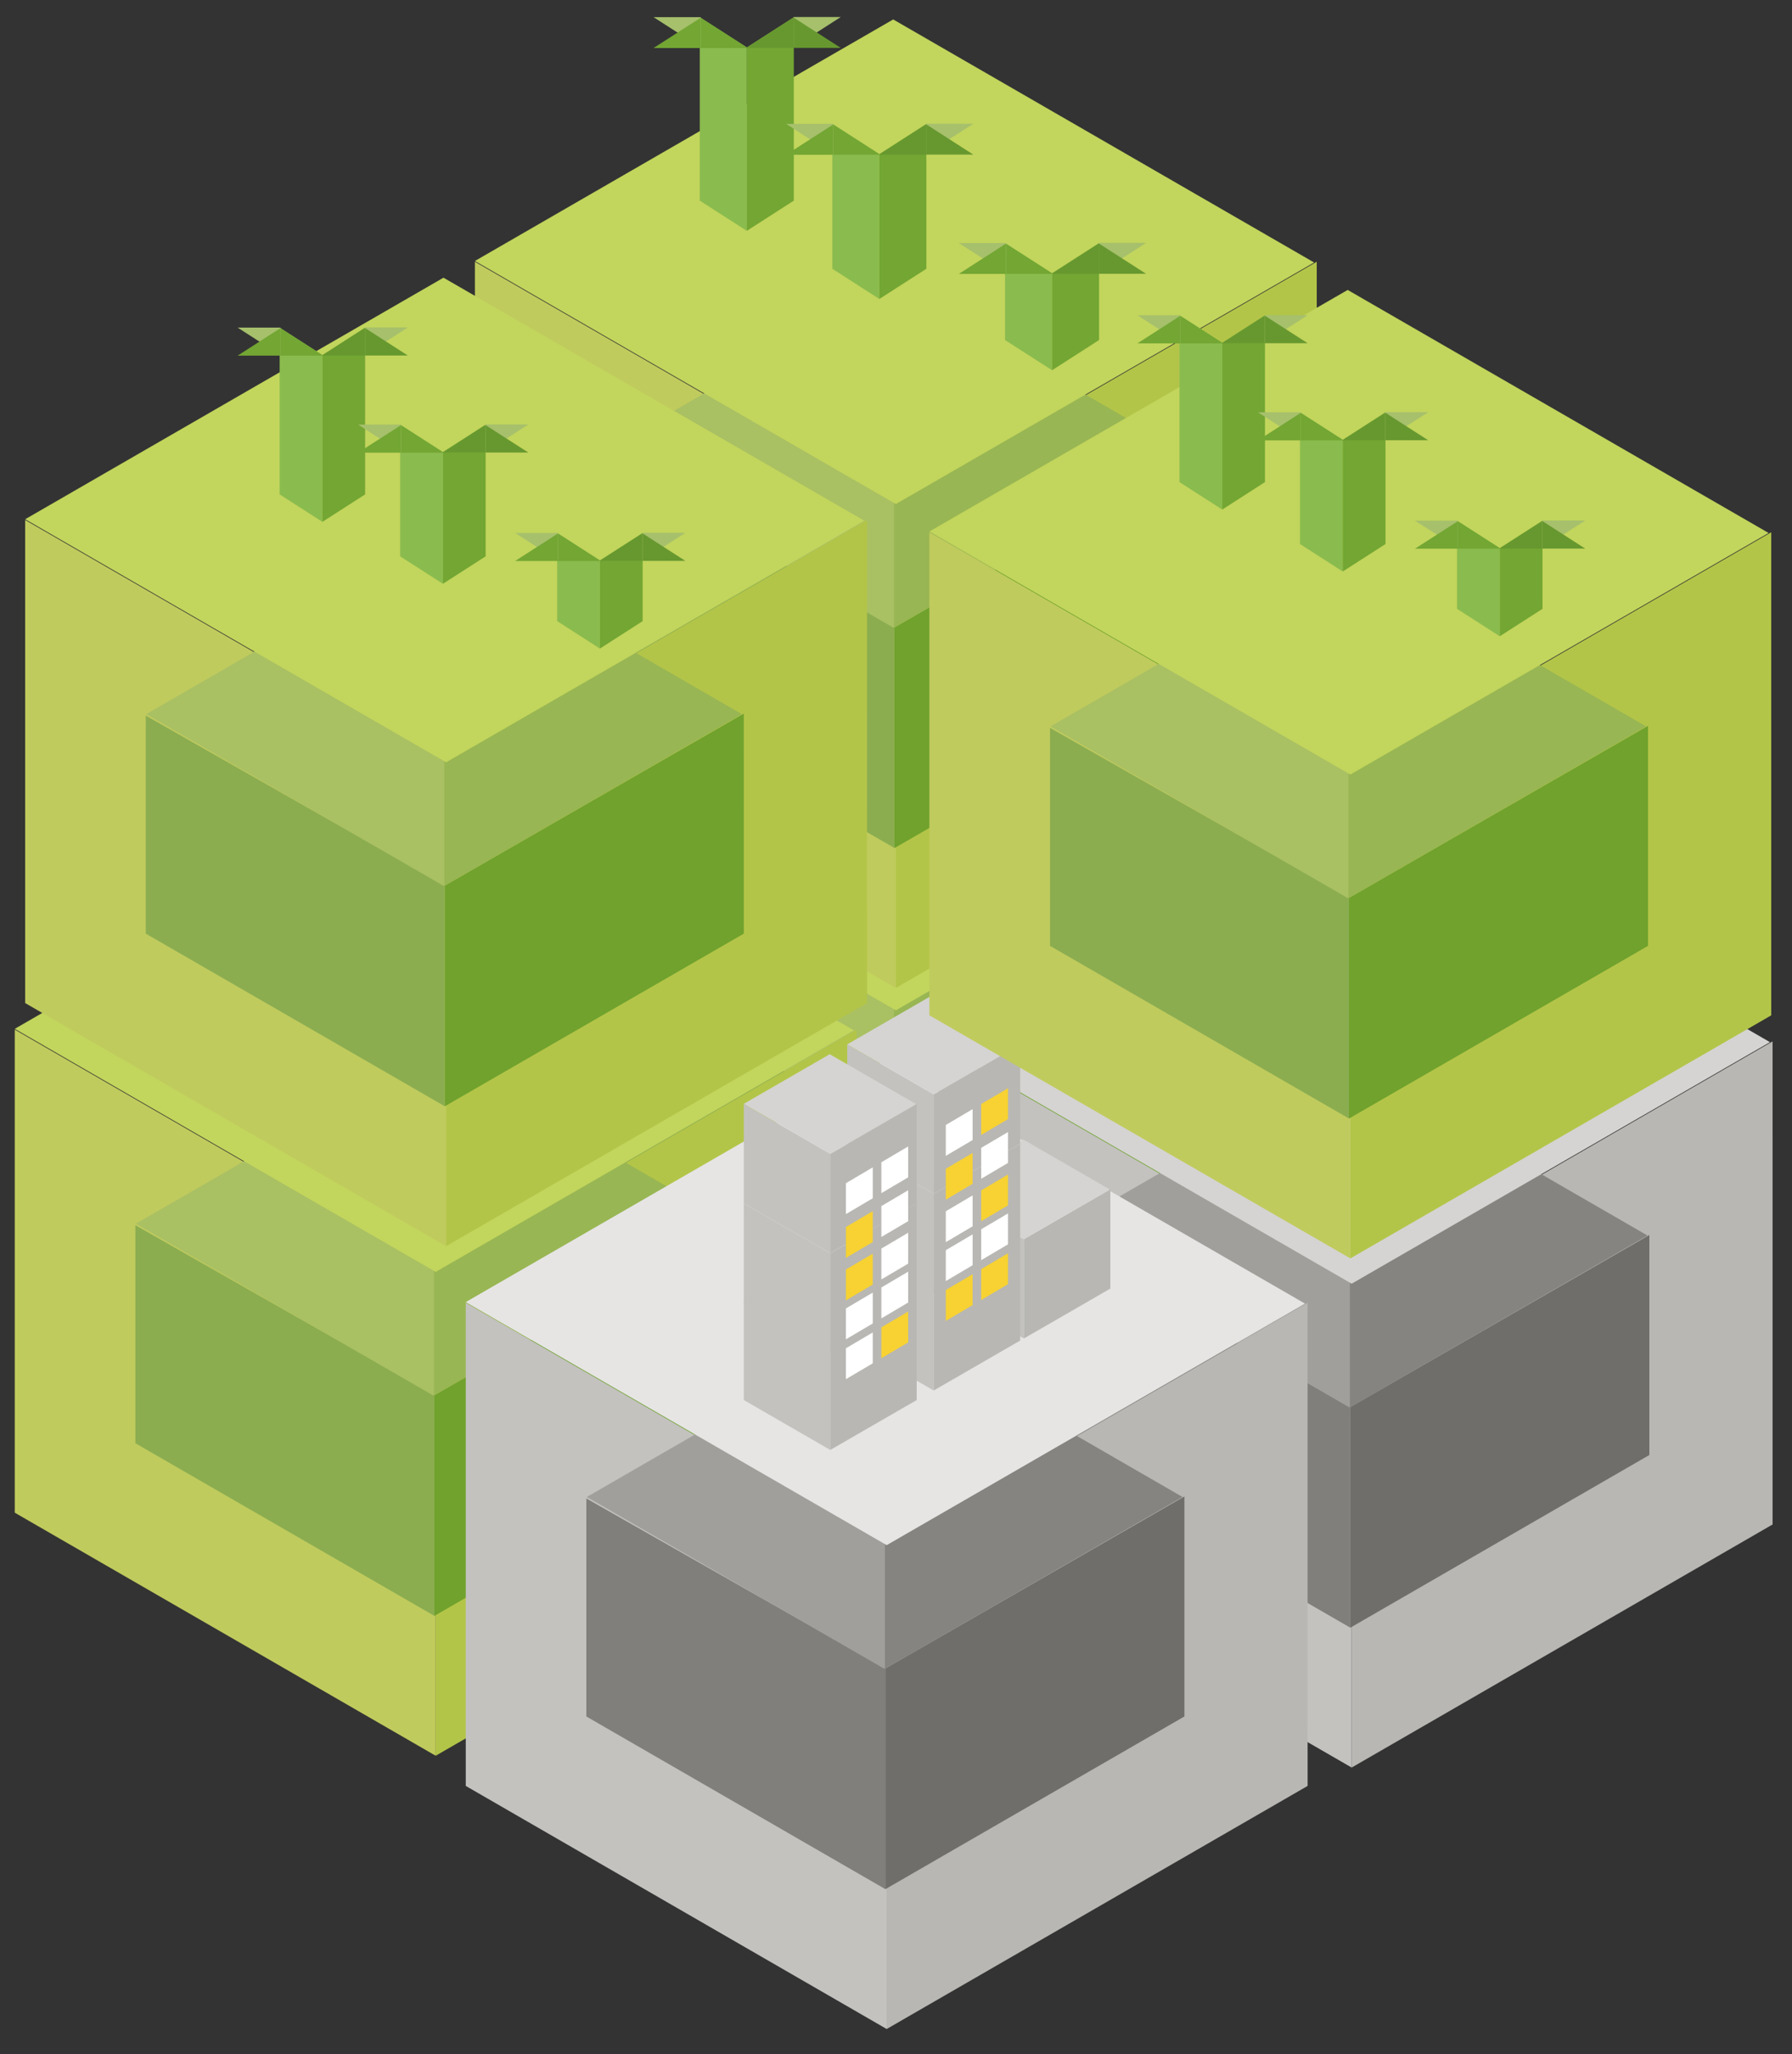 <?xml version="1.0" encoding="utf-8"?>
<!-- Generator: Adobe Illustrator 16.0.0, SVG Export Plug-In . SVG Version: 6.00 Build 0)  -->
<!DOCTYPE svg PUBLIC "-//W3C//DTD SVG 1.1//EN" "http://www.w3.org/Graphics/SVG/1.1/DTD/svg11.dtd">
<svg version="1.1" id="圖層_1" xmlns="http://www.w3.org/2000/svg" xmlns:xlink="http://www.w3.org/1999/xlink" x="0px" y="0px"
	 width="260px" height="298px" viewBox="0 0 260 298" enable-background="new 0 0 260 298" xml:space="preserve">
<rect x="0" y="0" width="260" height="298" fill="#333333" stroke="none"/>
<g>
	<polygon fill="#C0CB5D" points="129.976,216.755 68.904,181.493 68.904,111.415 129.976,146.675 	"/>
	<polygon fill="#B3C548" points="129.978,216.755 191.049,181.493 191.047,111.415 129.978,146.675 	"/>
	<polygon fill="#8BAD50" points="129.787,196.466 86.4,171.417 86.4,139.789 129.787,164.46 	"/>
	<polygon fill="#70A22D" points="129.787,196.466 173.17,171.417 173.169,139.501 129.787,164.46 	"/>
	<polygon fill="#98B653" points="129.649,114.609 129.649,164.394 129.787,164.472 172.897,139.58 	"/>
	<polygon fill="#A9C063" points="129.719,114.609 129.719,164.394 129.58,164.472 86.467,139.58 	"/>
	<polygon fill="#C2D55C" points="129.976,146.566 68.904,111.306 129.595,76.266 190.666,111.525 	"/>
</g>
<g>
	<polygon fill="#C0CB5D" points="129.976,143.309 68.904,108.048 68.904,37.969 129.976,73.229 	"/>
	<polygon fill="#B3C548" points="129.978,143.309 191.049,108.048 191.047,37.969 129.978,73.229 	"/>
	<polygon fill="#8BAD50" points="129.787,123.021 86.4,97.972 86.4,66.343 129.787,91.013 	"/>
	<polygon fill="#70A22D" points="129.787,123.021 173.17,97.972 173.169,66.056 129.787,91.013 	"/>
	<polygon fill="#98B653" points="129.649,41.163 129.649,90.947 129.787,91.025 172.897,66.134 	"/>
	<polygon fill="#A9C063" points="129.719,41.163 129.719,90.947 129.58,91.025 86.467,66.134 	"/>
	<polygon fill="#C2D55C" points="129.976,73.12 68.904,37.86 129.595,2.82 190.666,38.079 	"/>
</g>
<g>
	<polygon fill="#C0CB5D" points="63.213,254.694 2.141,219.435 2.141,149.356 63.213,184.616 	"/>
	<polygon fill="#B3C548" points="63.215,254.694 124.286,219.435 124.284,149.356 63.215,184.616 	"/>
	<polygon fill="#8BAD50" points="63.023,234.407 19.637,209.358 19.637,177.729 63.023,202.399 	"/>
	<polygon fill="#70A22D" points="63.023,234.407 106.408,209.358 106.406,177.442 63.023,202.399 	"/>
	<polygon fill="#98B653" points="62.887,152.55 62.887,202.335 63.023,202.413 106.136,177.521 	"/>
	<polygon fill="#A9C063" points="62.955,152.55 62.955,202.335 62.817,202.413 19.704,177.521 	"/>
	<polygon fill="#C2D55C" points="63.213,184.507 2.141,149.247 62.831,114.207 123.903,149.466 	"/>
</g>
<g>
	<polygon fill="#C3C2BF" points="196.111,256.407 135.038,221.146 135.038,151.067 196.111,186.327 	"/>
	<polygon fill="#B8B7B3" points="196.111,256.407 257.184,221.146 257.182,151.067 196.111,186.327 	"/>
	<polygon fill="#807F7B" points="195.918,236.118 152.534,211.069 152.534,179.438 195.918,204.11 	"/>
	<polygon fill="#706E6B" points="195.918,236.118 239.305,211.069 239.305,179.153 195.918,204.11 	"/>
	<polygon fill="#858480" points="195.784,154.261 195.784,204.044 195.918,204.124 239.033,179.229 	"/>
	<polygon fill="#A19F9B" points="195.854,154.261 195.854,204.044 195.715,204.124 152.601,179.229 	"/>
	<polygon fill="#D5D4D2" points="196.111,186.218 135.038,150.956 195.729,115.917 256.802,151.179 	"/>
</g>
<g>
	<polygon fill="#C3C2BF" points="128.65,294.335 67.577,259.073 67.577,188.993 128.65,224.255 	"/>
	<polygon fill="#B8B7B3" points="128.65,294.335 189.721,259.073 189.718,188.993 128.65,224.255 	"/>
	<polygon fill="#807F7B" points="128.459,274.048 85.072,248.997 85.072,217.368 128.459,242.038 	"/>
	<polygon fill="#706E6B" points="128.459,274.048 171.844,248.997 171.844,217.081 128.459,242.038 	"/>
	<polygon fill="#858480" points="128.323,192.188 128.323,241.972 128.459,242.05 171.571,217.157 	"/>
	<polygon fill="#A19F9B" points="128.391,192.188 128.391,241.972 128.253,242.05 85.139,217.157 	"/>
	<polygon fill="#E6E5E4" points="128.65,224.144 67.577,188.884 128.269,153.845 189.339,189.104 	"/>
</g>
<g>
	<polygon fill="#C3C2BF" points="148.552,194.167 136.005,186.925 136.007,172.528 148.552,179.772 	"/>
	<polygon fill="#B8B7B3" points="148.552,194.167 161.099,186.925 161.099,172.528 148.552,179.772 	"/>
	<polygon fill="#D5D4D2" points="148.552,179.749 136.005,172.507 148.474,165.308 161.019,172.552 	"/>
</g>
<g>
	<polygon fill="#C3C2BF" points="135.468,201.712 122.923,194.468 122.923,180.073 135.468,187.317 	"/>
	<polygon fill="#B8B7B3" points="135.468,201.712 148.013,194.468 148.013,180.073 135.468,187.317 	"/>
	<polygon fill="#D5D4D2" points="135.468,187.294 122.923,180.05 135.389,172.851 147.936,180.095 	"/>
</g>
<g>
	<polygon fill="#C3C2BF" points="135.468,187.583 122.923,180.339 122.923,165.942 135.468,173.187 	"/>
	<polygon fill="#B8B7B3" points="135.468,187.583 148.013,180.339 148.013,165.942 135.468,173.187 	"/>
	<polygon fill="#D5D4D2" points="135.468,173.163 122.923,165.921 135.389,158.722 147.936,165.966 	"/>
</g>
<g>
	<polygon fill="#C3C2BF" points="135.468,173.163 122.923,165.921 122.923,151.524 135.468,158.767 	"/>
	<polygon fill="#B8B7B3" points="135.468,173.163 148.013,165.921 148.013,151.524 135.468,158.767 	"/>
	<polygon fill="#D5D4D2" points="135.468,158.745 122.923,151.501 135.389,144.304 147.936,151.546 	"/>
</g>
<g>
	<g>
		<polygon fill="#C3C2BF" points="120.462,210.335 107.915,203.093 107.917,188.696 120.462,195.938 		"/>
		<polygon fill="#B8B7B3" points="120.462,210.335 133.007,203.093 133.007,188.696 120.462,195.938 		"/>
		<polygon fill="#D5D4D2" points="120.462,195.917 107.915,188.673 120.384,181.476 132.929,188.718 		"/>
	</g>
	<g>
		<polygon fill="#C3C2BF" points="120.462,196.206 107.915,188.962 107.917,174.567 120.462,181.81 		"/>
		<polygon fill="#B8B7B3" points="120.462,196.206 133.007,188.962 133.007,174.567 120.462,181.81 		"/>
		<polygon fill="#D5D4D2" points="120.462,181.786 107.915,174.544 120.384,167.347 132.929,174.589 		"/>
	</g>
	<g>
		<polygon fill="#C3C2BF" points="120.462,181.786 107.915,174.544 107.917,160.147 120.462,167.392 		"/>
		<polygon fill="#B8B7B3" points="120.462,181.786 133.007,174.544 133.007,160.147 120.462,167.392 		"/>
		<polygon fill="#D5D4D2" points="120.462,167.368 107.915,160.124 120.384,152.927 132.929,160.171 		"/>
	</g>
	<g>
		<polygon fill="#FFFFFF" points="126.627,173.823 122.736,176.12 122.736,171.64 126.627,169.343 		"/>
		<polygon fill="#FFFFFF" points="131.766,170.788 127.876,173.085 127.876,168.603 131.766,166.306 		"/>
		<polygon fill="#F7D232" points="126.627,180.179 122.736,182.476 122.736,177.997 126.627,175.698 		"/>
		<polygon fill="#FFFFFF" points="131.766,177.144 127.876,179.44 127.876,174.96 131.766,172.663 		"/>
		<polygon fill="#F7D232" points="126.627,186.341 122.736,188.638 122.736,184.157 126.627,181.86 		"/>
		<polygon fill="#FFFFFF" points="131.766,183.306 127.876,185.601 127.876,181.122 131.766,178.825 		"/>
		<polygon fill="#FFFFFF" points="126.627,191.987 122.736,194.284 122.736,189.804 126.627,187.507 		"/>
		<polygon fill="#FFFFFF" points="131.766,188.95 127.876,191.249 127.876,186.769 131.766,184.47 		"/>
		<polygon fill="#FFFFFF" points="126.627,197.769 122.736,200.065 122.736,195.585 126.627,193.288 		"/>
		<polygon fill="#F7D232" points="131.766,194.733 127.876,197.03 127.876,192.55 131.766,190.253 		"/>
	</g>
</g>
<g>
	<polygon fill="#FFFFFF" points="141.115,165.376 137.226,167.673 137.226,163.192 141.115,160.896 	"/>
	<polygon fill="#F7D232" points="146.255,162.339 142.364,164.638 142.364,160.155 146.255,157.86 	"/>
	<polygon fill="#F7D232" points="141.115,171.731 137.226,174.028 137.226,169.548 141.115,167.251 	"/>
	<polygon fill="#FFFFFF" points="146.255,168.694 142.364,170.993 142.364,166.511 146.255,164.216 	"/>
	<polygon fill="#FFFFFF" points="141.115,177.894 137.226,180.19 137.226,175.71 141.115,173.413 	"/>
	<polygon fill="#F7D232" points="146.255,174.856 142.364,177.153 142.364,172.675 146.255,170.378 	"/>
	<polygon fill="#FFFFFF" points="141.115,183.538 137.226,185.835 137.226,181.356 141.115,179.06 	"/>
	<polygon fill="#FFFFFF" points="146.255,180.503 142.364,182.802 142.364,178.319 146.255,176.022 	"/>
	<polygon fill="#F7D232" points="141.115,189.321 137.226,191.618 137.226,187.138 141.115,184.841 	"/>
	<polygon fill="#F7D232" points="146.255,186.284 142.364,188.583 142.364,184.103 146.255,181.804 	"/>
</g>
<g>
	<polygon fill="#C0CB5D" points="195.917,182.548 134.846,147.287 134.846,77.208 195.917,112.468 	"/>
	<polygon fill="#B3C548" points="195.918,182.548 256.991,147.287 256.989,77.208 195.918,112.468 	"/>
	<polygon fill="#8BAD50" points="195.729,162.259 152.341,137.21 152.341,105.582 195.729,130.252 	"/>
	<polygon fill="#70A22D" points="195.729,162.259 239.112,137.211 239.111,105.294 195.729,130.252 	"/>
	<polygon fill="#98B653" points="195.591,80.402 195.591,130.186 195.729,130.264 238.84,105.373 	"/>
	<polygon fill="#A9C063" points="195.66,80.402 195.66,130.186 195.521,130.264 152.408,105.373 	"/>
	<polygon fill="#C2D55C" points="195.917,112.359 134.846,77.099 195.535,42.059 256.607,77.318 	"/>
</g>
<g>
	<polygon fill="#C0CB5D" points="64.725,180.772 3.653,145.51 3.653,75.432 64.725,110.692 	"/>
	<polygon fill="#B3C548" points="64.727,180.772 125.799,145.51 125.797,75.432 64.727,110.692 	"/>
	<polygon fill="#8BAD50" points="64.536,160.483 21.149,135.435 21.149,103.806 64.536,128.476 	"/>
	<polygon fill="#70A22D" points="64.536,160.483 107.921,135.435 107.919,103.519 64.536,128.476 	"/>
	<polygon fill="#98B653" points="64.399,78.626 64.399,128.41 64.536,128.488 107.648,103.597 	"/>
	<polygon fill="#A9C063" points="64.468,78.626 64.468,128.41 64.33,128.488 21.216,103.597 	"/>
	<polygon fill="#C2D55C" points="64.725,110.583 3.653,75.322 64.344,40.283 125.415,75.542 	"/>
</g>
<g>
	<polygon fill="#8ABB4E" points="108.352,33.486 101.531,29.105 101.531,2.488 108.352,6.87 	"/>
	<polygon fill="#73A633" points="108.353,33.486 115.174,29.105 115.174,2.488 108.353,6.87 	"/>
	<polygon fill="#73A633" points="108.477,6.967 108.477,6.957 101.656,2.576 101.656,6.967 	"/>
	<polygon fill="#A6C06C" points="94.837,2.488 94.837,2.499 101.656,6.88 101.656,2.488 	"/>
	<polygon fill="#73A633" points="94.837,6.967 94.837,6.957 101.656,2.576 101.656,6.967 	"/>
	<polygon fill="#67982F" points="108.331,6.945 108.331,6.936 115.151,2.555 115.151,6.945 	"/>
	<polygon fill="#A6C06C" points="121.972,2.467 121.972,2.478 115.151,6.858 115.151,2.467 	"/>
	<polygon fill="#67982F" points="121.972,6.945 121.972,6.936 115.151,2.555 115.151,6.945 	"/>
</g>
<g>
	<polygon fill="#8ABB4E" points="127.584,43.371 120.765,38.99 120.765,17.971 127.584,22.352 	"/>
	<polygon fill="#73A633" points="127.585,43.371 134.404,38.99 134.404,17.971 127.585,22.352 	"/>
	<polygon fill="#73A633" points="127.709,22.449 127.709,22.438 120.889,18.058 120.889,22.449 	"/>
	<polygon fill="#A6C06C" points="114.069,17.971 114.069,17.98 120.889,22.361 120.889,17.971 	"/>
	<polygon fill="#73A633" points="114.069,22.449 114.069,22.438 120.889,18.058 120.889,22.449 	"/>
	<polygon fill="#67982F" points="127.563,22.427 127.563,22.417 134.382,18.037 134.382,22.427 	"/>
	<polygon fill="#A6C06C" points="141.202,17.949 141.202,17.959 134.382,22.34 134.382,17.949 	"/>
	<polygon fill="#67982F" points="141.202,22.427 141.202,22.417 134.382,18.037 134.382,22.427 	"/>
</g>
<g>
	<polygon fill="#8ABB4E" points="152.643,53.707 145.822,49.326 145.822,35.257 152.643,39.637 	"/>
	<polygon fill="#73A633" points="152.644,53.707 159.463,49.326 159.463,35.257 152.644,39.637 	"/>
	<polygon fill="#73A633" points="152.768,39.735 152.768,39.725 145.946,35.345 145.946,39.735 	"/>
	<polygon fill="#A6C06C" points="139.127,35.257 139.127,35.267 145.946,39.647 145.946,35.257 	"/>
	<polygon fill="#73A633" points="139.127,39.735 139.127,39.725 145.946,35.345 145.946,39.735 	"/>
	<polygon fill="#67982F" points="152.622,39.713 152.622,39.704 159.441,35.323 159.441,39.713 	"/>
	<polygon fill="#A6C06C" points="166.261,35.235 166.261,35.245 159.441,39.626 159.441,35.235 	"/>
	<polygon fill="#67982F" points="166.261,39.713 166.261,39.704 159.441,35.323 159.441,39.713 	"/>
</g>
<g>
	<polygon fill="#8ABB4E" points="46.775,75.701 40.575,71.718 40.575,47.52 46.775,51.503 	"/>
	<polygon fill="#73A633" points="46.776,75.701 52.976,71.718 52.976,47.52 46.776,51.503 	"/>
	<polygon fill="#73A633" points="46.889,51.591 46.889,51.583 40.688,47.599 40.688,51.591 	"/>
	<polygon fill="#A6C06C" points="34.488,47.52 34.488,47.529 40.688,51.512 40.688,47.52 	"/>
	<polygon fill="#73A633" points="34.488,51.591 34.488,51.583 40.688,47.599 40.688,51.591 	"/>
	<polygon fill="#67982F" points="46.756,51.572 46.756,51.563 52.956,47.58 52.956,51.572 	"/>
	<polygon fill="#A6C06C" points="59.157,47.5 59.157,47.51 52.956,51.492 52.956,47.5 	"/>
	<polygon fill="#67982F" points="59.157,51.572 59.157,51.563 52.956,47.58 52.956,51.572 	"/>
</g>
<g>
	<polygon fill="#8ABB4E" points="64.26,84.688 58.06,80.704 58.06,61.595 64.26,65.578 	"/>
	<polygon fill="#73A633" points="64.26,84.688 70.46,80.704 70.46,61.595 64.26,65.578 	"/>
	<polygon fill="#73A633" points="64.373,65.667 64.373,65.657 58.172,61.675 58.172,65.667 	"/>
	<polygon fill="#A6C06C" points="51.973,61.595 51.973,61.604 58.172,65.587 58.172,61.595 	"/>
	<polygon fill="#73A633" points="51.973,65.667 51.973,65.657 58.172,61.675 58.172,65.667 	"/>
	<polygon fill="#67982F" points="64.24,65.647 64.24,65.638 70.44,61.655 70.44,65.647 	"/>
	<polygon fill="#A6C06C" points="76.641,61.576 76.641,61.584 70.44,65.567 70.44,61.576 	"/>
	<polygon fill="#67982F" points="76.641,65.647 76.641,65.638 70.44,61.655 70.44,65.647 	"/>
</g>
<g>
	<polygon fill="#8ABB4E" points="87.041,94.083 80.842,90.101 80.842,77.311 87.041,81.293 	"/>
	<polygon fill="#73A633" points="87.042,94.083 93.242,90.101 93.242,77.311 87.042,81.293 	"/>
	<polygon fill="#73A633" points="87.155,81.381 87.155,81.372 80.955,77.39 80.955,81.381 	"/>
	<polygon fill="#A6C06C" points="74.755,77.311 74.755,77.319 80.955,81.302 80.955,77.311 	"/>
	<polygon fill="#73A633" points="74.755,81.381 74.755,81.372 80.955,77.39 80.955,81.381 	"/>
	<polygon fill="#67982F" points="87.022,81.361 87.022,81.353 93.223,77.37 93.223,81.361 	"/>
	<polygon fill="#A6C06C" points="99.423,77.291 99.423,77.299 93.223,81.282 93.223,77.291 	"/>
	<polygon fill="#67982F" points="99.423,81.361 99.423,81.353 93.223,77.37 93.223,81.361 	"/>
</g>
<g>
	<g>
		<polygon fill="#8ABB4E" points="177.333,73.917 171.133,69.934 171.133,45.736 177.333,49.719 		"/>
		<polygon fill="#73A633" points="177.334,73.917 183.533,69.934 183.533,45.736 177.334,49.719 		"/>
		<polygon fill="#73A633" points="177.446,49.807 177.446,49.798 171.245,45.815 171.245,49.807 		"/>
		<polygon fill="#A6C06C" points="165.046,45.736 165.046,45.745 171.245,49.728 171.245,45.736 		"/>
		<polygon fill="#73A633" points="165.046,49.807 165.046,49.798 171.245,45.815 171.245,49.807 		"/>
		<polygon fill="#67982F" points="177.313,49.788 177.313,49.779 183.514,45.796 183.514,49.788 		"/>
		<polygon fill="#A6C06C" points="189.715,45.716 189.715,45.726 183.514,49.708 183.514,45.716 		"/>
		<polygon fill="#67982F" points="189.715,49.788 189.715,49.779 183.514,45.796 183.514,49.788 		"/>
	</g>
	<g>
		<polygon fill="#8ABB4E" points="194.817,82.903 188.617,78.92 188.617,59.811 194.817,63.794 		"/>
		<polygon fill="#73A633" points="194.817,82.903 201.018,78.92 201.018,59.811 194.817,63.794 		"/>
		<polygon fill="#73A633" points="194.931,63.882 194.931,63.873 188.729,59.891 188.729,63.882 		"/>
		<polygon fill="#A6C06C" points="182.53,59.811 182.53,59.819 188.729,63.803 188.729,59.811 		"/>
		<polygon fill="#73A633" points="182.53,63.882 182.53,63.873 188.729,59.891 188.729,63.882 		"/>
		<polygon fill="#67982F" points="194.798,63.862 194.798,63.854 200.998,59.871 200.998,63.862 		"/>
		<polygon fill="#A6C06C" points="207.199,59.792 207.199,59.8 200.998,63.783 200.998,59.792 		"/>
		<polygon fill="#67982F" points="207.199,63.862 207.199,63.854 200.998,59.871 200.998,63.862 		"/>
	</g>
	<g>
		<polygon fill="#8ABB4E" points="217.599,92.299 211.399,88.317 211.399,75.526 217.599,79.509 		"/>
		<polygon fill="#73A633" points="217.6,92.299 223.8,88.317 223.8,75.526 217.6,79.509 		"/>
		<polygon fill="#73A633" points="217.713,79.597 217.713,79.588 211.513,75.606 211.513,79.597 		"/>
		<polygon fill="#A6C06C" points="205.312,75.526 205.312,75.535 211.513,79.518 211.513,75.526 		"/>
		<polygon fill="#73A633" points="205.312,79.597 205.312,79.588 211.513,75.606 211.513,79.597 		"/>
		<polygon fill="#67982F" points="217.58,79.578 217.58,79.569 223.78,75.586 223.78,79.578 		"/>
		<polygon fill="#A6C06C" points="229.98,75.507 229.98,75.516 223.78,79.498 223.78,75.507 		"/>
		<polygon fill="#67982F" points="229.98,79.578 229.98,79.569 223.78,75.586 223.78,79.578 		"/>
	</g>
</g>
</svg>
